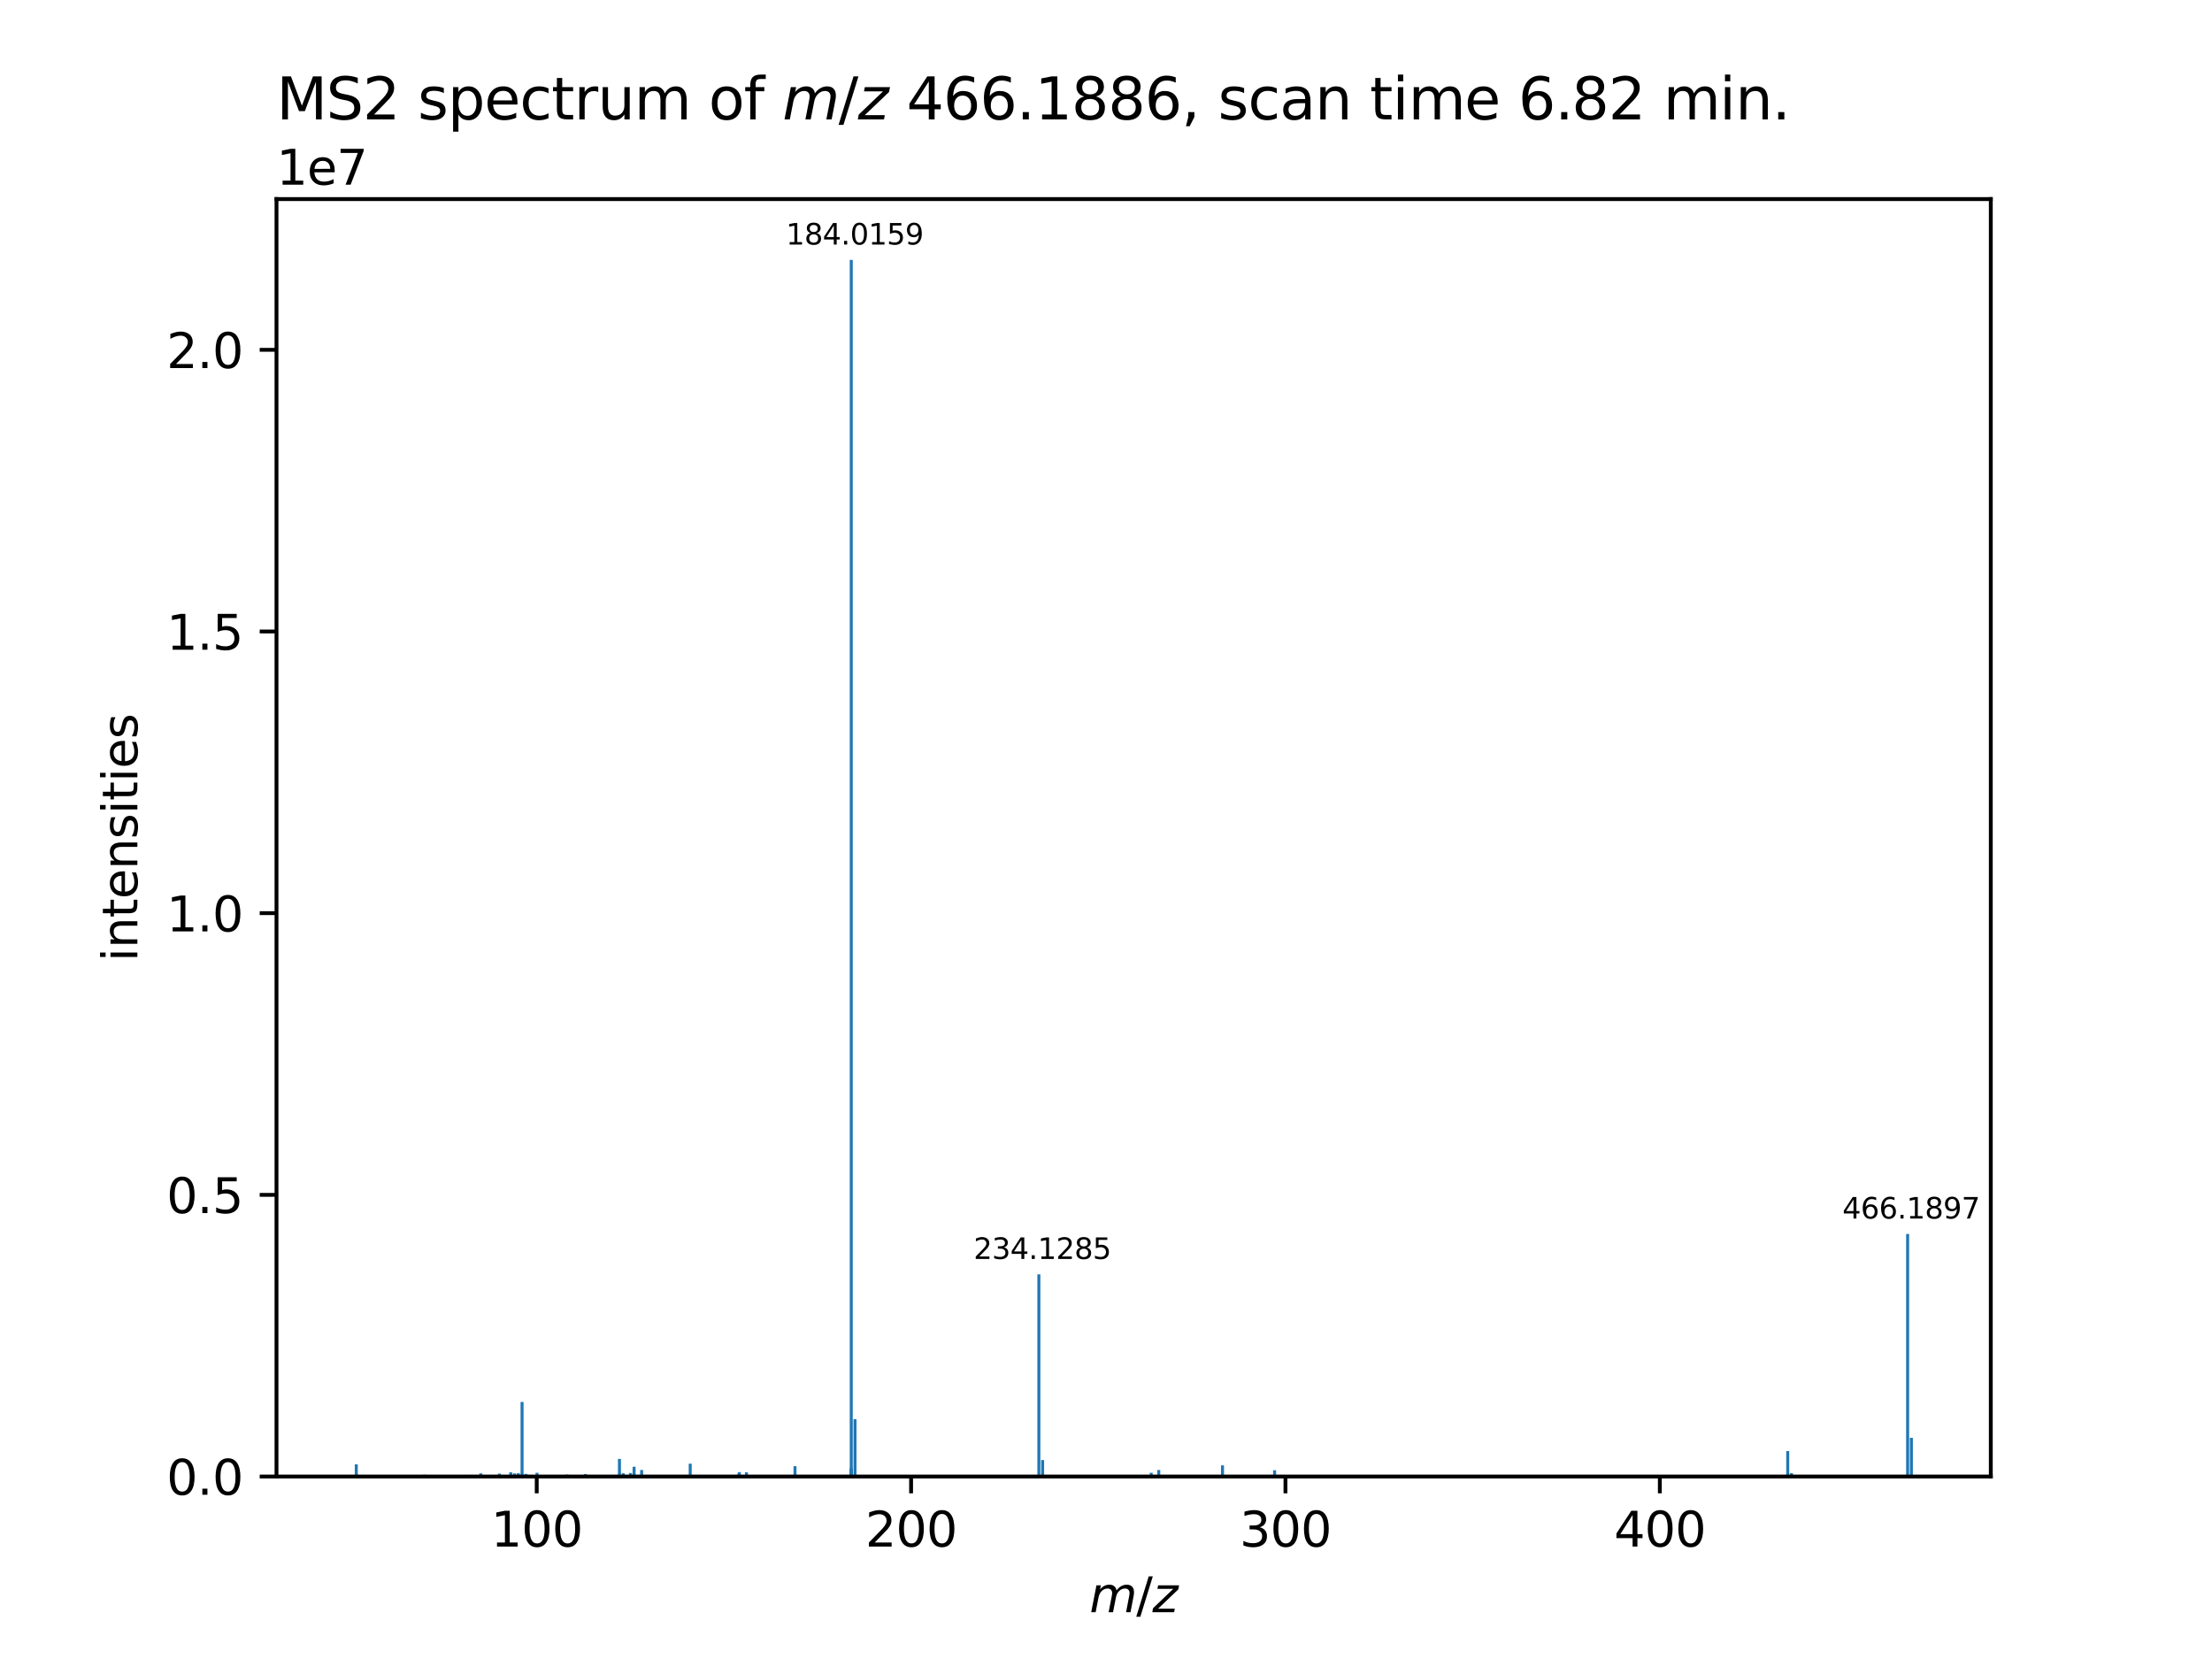 <?xml version="1.0" encoding="utf-8" standalone="no"?>
<!DOCTYPE svg PUBLIC "-//W3C//DTD SVG 1.1//EN"
  "http://www.w3.org/Graphics/SVG/1.1/DTD/svg11.dtd">
<svg xmlns:xlink="http://www.w3.org/1999/xlink" width="460.8pt" height="345.6pt" viewBox="0 0 460.8 345.6" xmlns="http://www.w3.org/2000/svg" version="1.1">
 <defs>
  <style type="text/css">*{stroke-linejoin: round; stroke-linecap: butt}</style>
 </defs>
 <g id="figure_1">
  <g id="patch_1">
   <path d="M 0 345.6 
L 460.8 345.6 
L 460.8 0 
L 0 0 
z
" style="fill: #ffffff"/>
  </g>
  <g id="axes_1">
   <g id="patch_2">
    <path d="M 57.6 307.584 
L 414.72 307.584 
L 414.72 41.472 
L 57.6 41.472 
z
" style="fill: #ffffff"/>
   </g>
   <g id="patch_3">
    <path d="M 73.833 307.584 
L 74.457 307.584 
L 74.457 307.456 
L 73.833 307.456 
z
" clip-path="url(#p152e90562b)" style="fill: #1f77b4"/>
   </g>
   <g id="patch_4">
    <path d="M 73.907 307.584 
L 74.531 307.584 
L 74.531 305.054 
L 73.907 305.054 
z
" clip-path="url(#p152e90562b)" style="fill: #1f77b4"/>
   </g>
   <g id="patch_5">
    <path d="M 73.994 307.584 
L 74.618 307.584 
L 74.618 307.181 
L 73.994 307.181 
z
" clip-path="url(#p152e90562b)" style="fill: #1f77b4"/>
   </g>
   <g id="patch_6">
    <path d="M 76.446 307.584 
L 77.07 307.584 
L 77.07 307.42 
L 76.446 307.42 
z
" clip-path="url(#p152e90562b)" style="fill: #1f77b4"/>
   </g>
   <g id="patch_7">
    <path d="M 79.028 307.584 
L 79.652 307.584 
L 79.652 307.483 
L 79.028 307.483 
z
" clip-path="url(#p152e90562b)" style="fill: #1f77b4"/>
   </g>
   <g id="patch_8">
    <path d="M 79.157 307.584 
L 79.781 307.584 
L 79.781 307.493 
L 79.157 307.493 
z
" clip-path="url(#p152e90562b)" style="fill: #1f77b4"/>
   </g>
   <g id="patch_9">
    <path d="M 82.507 307.584 
L 83.131 307.584 
L 83.131 307.504 
L 82.507 307.504 
z
" clip-path="url(#p152e90562b)" style="fill: #1f77b4"/>
   </g>
   <g id="patch_10">
    <path d="M 82.661 307.584 
L 83.285 307.584 
L 83.285 307.484 
L 82.661 307.484 
z
" clip-path="url(#p152e90562b)" style="fill: #1f77b4"/>
   </g>
   <g id="patch_11">
    <path d="M 85.805 307.584 
L 86.429 307.584 
L 86.429 307.388 
L 85.805 307.388 
z
" clip-path="url(#p152e90562b)" style="fill: #1f77b4"/>
   </g>
   <g id="patch_12">
    <path d="M 86.581 307.584 
L 87.205 307.584 
L 87.205 307.376 
L 86.581 307.376 
z
" clip-path="url(#p152e90562b)" style="fill: #1f77b4"/>
   </g>
   <g id="patch_13">
    <path d="M 87.377 307.584 
L 88.001 307.584 
L 88.001 307.43 
L 87.377 307.43 
z
" clip-path="url(#p152e90562b)" style="fill: #1f77b4"/>
   </g>
   <g id="patch_14">
    <path d="M 87.639 307.584 
L 88.263 307.584 
L 88.263 307.47 
L 87.639 307.47 
z
" clip-path="url(#p152e90562b)" style="fill: #1f77b4"/>
   </g>
   <g id="patch_15">
    <path d="M 88.153 307.584 
L 88.777 307.584 
L 88.777 307.214 
L 88.153 307.214 
z
" clip-path="url(#p152e90562b)" style="fill: #1f77b4"/>
   </g>
   <g id="patch_16">
    <path d="M 92.02 307.584 
L 92.643 307.584 
L 92.643 307.497 
L 92.02 307.497 
z
" clip-path="url(#p152e90562b)" style="fill: #1f77b4"/>
   </g>
   <g id="patch_17">
    <path d="M 94.365 307.584 
L 94.989 307.584 
L 94.989 307.485 
L 94.365 307.485 
z
" clip-path="url(#p152e90562b)" style="fill: #1f77b4"/>
   </g>
   <g id="patch_18">
    <path d="M 94.368 307.584 
L 94.992 307.584 
L 94.992 307.279 
L 94.368 307.279 
z
" clip-path="url(#p152e90562b)" style="fill: #1f77b4"/>
   </g>
   <g id="patch_19">
    <path d="M 95.939 307.584 
L 96.563 307.584 
L 96.563 307.345 
L 95.939 307.345 
z
" clip-path="url(#p152e90562b)" style="fill: #1f77b4"/>
   </g>
   <g id="patch_20">
    <path d="M 96.725 307.584 
L 97.349 307.584 
L 97.349 307.354 
L 96.725 307.354 
z
" clip-path="url(#p152e90562b)" style="fill: #1f77b4"/>
   </g>
   <g id="patch_21">
    <path d="M 97.511 307.584 
L 98.135 307.584 
L 98.135 307.248 
L 97.511 307.248 
z
" clip-path="url(#p152e90562b)" style="fill: #1f77b4"/>
   </g>
   <g id="patch_22">
    <path d="M 99.851 307.584 
L 100.474 307.584 
L 100.474 306.931 
L 99.851 306.931 
z
" clip-path="url(#p152e90562b)" style="fill: #1f77b4"/>
   </g>
   <g id="patch_23">
    <path d="M 102.095 307.584 
L 102.719 307.584 
L 102.719 307.493 
L 102.095 307.493 
z
" clip-path="url(#p152e90562b)" style="fill: #1f77b4"/>
   </g>
   <g id="patch_24">
    <path d="M 103.726 307.584 
L 104.35 307.584 
L 104.35 306.983 
L 103.726 306.983 
z
" clip-path="url(#p152e90562b)" style="fill: #1f77b4"/>
   </g>
   <g id="patch_25">
    <path d="M 105.298 307.584 
L 105.922 307.584 
L 105.922 307.358 
L 105.298 307.358 
z
" clip-path="url(#p152e90562b)" style="fill: #1f77b4"/>
   </g>
   <g id="patch_26">
    <path d="M 106.084 307.584 
L 106.708 307.584 
L 106.708 306.712 
L 106.084 306.712 
z
" clip-path="url(#p152e90562b)" style="fill: #1f77b4"/>
   </g>
   <g id="patch_27">
    <path d="M 106.87 307.584 
L 107.494 307.584 
L 107.494 306.94 
L 106.87 306.94 
z
" clip-path="url(#p152e90562b)" style="fill: #1f77b4"/>
   </g>
   <g id="patch_28">
    <path d="M 107.656 307.584 
L 108.28 307.584 
L 108.28 306.899 
L 107.656 306.899 
z
" clip-path="url(#p152e90562b)" style="fill: #1f77b4"/>
   </g>
   <g id="patch_29">
    <path d="M 108.442 307.584 
L 109.066 307.584 
L 109.066 292.053 
L 108.442 292.053 
z
" clip-path="url(#p152e90562b)" style="fill: #1f77b4"/>
   </g>
   <g id="patch_30">
    <path d="M 109.224 307.584 
L 109.848 307.584 
L 109.848 307.045 
L 109.224 307.045 
z
" clip-path="url(#p152e90562b)" style="fill: #1f77b4"/>
   </g>
   <g id="patch_31">
    <path d="M 111.557 307.584 
L 112.181 307.584 
L 112.181 306.811 
L 111.557 306.811 
z
" clip-path="url(#p152e90562b)" style="fill: #1f77b4"/>
   </g>
   <g id="patch_32">
    <path d="M 112.75 307.584 
L 113.374 307.584 
L 113.374 307.459 
L 112.75 307.459 
z
" clip-path="url(#p152e90562b)" style="fill: #1f77b4"/>
   </g>
   <g id="patch_33">
    <path d="M 117.8 307.584 
L 118.424 307.584 
L 118.424 307.194 
L 117.8 307.194 
z
" clip-path="url(#p152e90562b)" style="fill: #1f77b4"/>
   </g>
   <g id="patch_34">
    <path d="M 119.372 307.584 
L 119.996 307.584 
L 119.996 307.434 
L 119.372 307.434 
z
" clip-path="url(#p152e90562b)" style="fill: #1f77b4"/>
   </g>
   <g id="patch_35">
    <path d="M 120.915 307.584 
L 121.539 307.584 
L 121.539 307.455 
L 120.915 307.455 
z
" clip-path="url(#p152e90562b)" style="fill: #1f77b4"/>
   </g>
   <g id="patch_36">
    <path d="M 121.638 307.584 
L 122.262 307.584 
L 122.262 307.067 
L 121.638 307.067 
z
" clip-path="url(#p152e90562b)" style="fill: #1f77b4"/>
   </g>
   <g id="patch_37">
    <path d="M 124.401 307.584 
L 125.024 307.584 
L 125.024 307.47 
L 124.401 307.47 
z
" clip-path="url(#p152e90562b)" style="fill: #1f77b4"/>
   </g>
   <g id="patch_38">
    <path d="M 127.13 307.584 
L 127.754 307.584 
L 127.754 307.398 
L 127.13 307.398 
z
" clip-path="url(#p152e90562b)" style="fill: #1f77b4"/>
   </g>
   <g id="patch_39">
    <path d="M 128.73 307.584 
L 129.354 307.584 
L 129.354 303.914 
L 128.73 303.914 
z
" clip-path="url(#p152e90562b)" style="fill: #1f77b4"/>
   </g>
   <g id="patch_40">
    <path d="M 129.516 307.584 
L 130.14 307.584 
L 130.14 306.904 
L 129.516 306.904 
z
" clip-path="url(#p152e90562b)" style="fill: #1f77b4"/>
   </g>
   <g id="patch_41">
    <path d="M 131.026 307.584 
L 131.65 307.584 
L 131.65 306.857 
L 131.026 306.857 
z
" clip-path="url(#p152e90562b)" style="fill: #1f77b4"/>
   </g>
   <g id="patch_42">
    <path d="M 131.783 307.584 
L 132.407 307.584 
L 132.407 305.548 
L 131.783 305.548 
z
" clip-path="url(#p152e90562b)" style="fill: #1f77b4"/>
   </g>
   <g id="patch_43">
    <path d="M 131.846 307.584 
L 132.47 307.584 
L 132.47 307.233 
L 131.846 307.233 
z
" clip-path="url(#p152e90562b)" style="fill: #1f77b4"/>
   </g>
   <g id="patch_44">
    <path d="M 133.355 307.584 
L 133.979 307.584 
L 133.979 306.226 
L 133.355 306.226 
z
" clip-path="url(#p152e90562b)" style="fill: #1f77b4"/>
   </g>
   <g id="patch_45">
    <path d="M 133.418 307.584 
L 134.042 307.584 
L 134.042 307.31 
L 133.418 307.31 
z
" clip-path="url(#p152e90562b)" style="fill: #1f77b4"/>
   </g>
   <g id="patch_46">
    <path d="M 143.471 307.584 
L 144.095 307.584 
L 144.095 304.917 
L 143.471 304.917 
z
" clip-path="url(#p152e90562b)" style="fill: #1f77b4"/>
   </g>
   <g id="patch_47">
    <path d="M 145.829 307.584 
L 146.453 307.584 
L 146.453 307.333 
L 145.829 307.333 
z
" clip-path="url(#p152e90562b)" style="fill: #1f77b4"/>
   </g>
   <g id="patch_48">
    <path d="M 152.887 307.584 
L 153.511 307.584 
L 153.511 307.339 
L 152.887 307.339 
z
" clip-path="url(#p152e90562b)" style="fill: #1f77b4"/>
   </g>
   <g id="patch_49">
    <path d="M 153.615 307.584 
L 154.239 307.584 
L 154.239 306.946 
L 153.615 306.946 
z
" clip-path="url(#p152e90562b)" style="fill: #1f77b4"/>
   </g>
   <g id="patch_50">
    <path d="M 153.624 307.584 
L 154.248 307.584 
L 154.248 307.457 
L 153.624 307.457 
z
" clip-path="url(#p152e90562b)" style="fill: #1f77b4"/>
   </g>
   <g id="patch_51">
    <path d="M 153.707 307.584 
L 154.33 307.584 
L 154.33 306.667 
L 153.707 306.667 
z
" clip-path="url(#p152e90562b)" style="fill: #1f77b4"/>
   </g>
   <g id="patch_52">
    <path d="M 155.187 307.584 
L 155.811 307.584 
L 155.811 306.704 
L 155.187 306.704 
z
" clip-path="url(#p152e90562b)" style="fill: #1f77b4"/>
   </g>
   <g id="patch_53">
    <path d="M 165.303 307.584 
L 165.927 307.584 
L 165.927 305.431 
L 165.303 305.431 
z
" clip-path="url(#p152e90562b)" style="fill: #1f77b4"/>
   </g>
   <g id="patch_54">
    <path d="M 166.117 307.584 
L 166.741 307.584 
L 166.741 307.466 
L 166.117 307.466 
z
" clip-path="url(#p152e90562b)" style="fill: #1f77b4"/>
   </g>
   <g id="patch_55">
    <path d="M 175.524 307.584 
L 176.148 307.584 
L 176.148 307.409 
L 175.524 307.409 
z
" clip-path="url(#p152e90562b)" style="fill: #1f77b4"/>
   </g>
   <g id="patch_56">
    <path d="M 176.979 307.584 
L 177.603 307.584 
L 177.603 307.269 
L 176.979 307.269 
z
" clip-path="url(#p152e90562b)" style="fill: #1f77b4"/>
   </g>
   <g id="patch_57">
    <path d="M 176.986 307.584 
L 177.61 307.584 
L 177.61 306.966 
L 176.986 306.966 
z
" clip-path="url(#p152e90562b)" style="fill: #1f77b4"/>
   </g>
   <g id="patch_58">
    <path d="M 176.993 307.584 
L 177.617 307.584 
L 177.617 305.858 
L 176.993 305.858 
z
" clip-path="url(#p152e90562b)" style="fill: #1f77b4"/>
   </g>
   <g id="patch_59">
    <path d="M 176.999 307.584 
L 177.623 307.584 
L 177.623 306.273 
L 176.999 306.273 
z
" clip-path="url(#p152e90562b)" style="fill: #1f77b4"/>
   </g>
   <g id="patch_60">
    <path d="M 177.02 307.584 
L 177.644 307.584 
L 177.644 54.144 
L 177.02 54.144 
z
" clip-path="url(#p152e90562b)" style="fill: #1f77b4"/>
   </g>
   <g id="patch_61">
    <path d="M 177.041 307.584 
L 177.665 307.584 
L 177.665 306.521 
L 177.041 306.521 
z
" clip-path="url(#p152e90562b)" style="fill: #1f77b4"/>
   </g>
   <g id="patch_62">
    <path d="M 177.047 307.584 
L 177.671 307.584 
L 177.671 306.096 
L 177.047 306.096 
z
" clip-path="url(#p152e90562b)" style="fill: #1f77b4"/>
   </g>
   <g id="patch_63">
    <path d="M 177.077 307.584 
L 177.701 307.584 
L 177.701 307.372 
L 177.077 307.372 
z
" clip-path="url(#p152e90562b)" style="fill: #1f77b4"/>
   </g>
   <g id="patch_64">
    <path d="M 177.802 307.584 
L 178.426 307.584 
L 178.426 295.631 
L 177.802 295.631 
z
" clip-path="url(#p152e90562b)" style="fill: #1f77b4"/>
   </g>
   <g id="patch_65">
    <path d="M 179.35 307.584 
L 179.974 307.584 
L 179.974 307.328 
L 179.35 307.328 
z
" clip-path="url(#p152e90562b)" style="fill: #1f77b4"/>
   </g>
   <g id="patch_66">
    <path d="M 183.843 307.584 
L 184.467 307.584 
L 184.467 307.472 
L 183.843 307.472 
z
" clip-path="url(#p152e90562b)" style="fill: #1f77b4"/>
   </g>
   <g id="patch_67">
    <path d="M 190.299 307.584 
L 190.923 307.584 
L 190.923 307.381 
L 190.299 307.381 
z
" clip-path="url(#p152e90562b)" style="fill: #1f77b4"/>
   </g>
   <g id="patch_68">
    <path d="M 216.102 307.584 
L 216.726 307.584 
L 216.726 265.466 
L 216.102 265.466 
z
" clip-path="url(#p152e90562b)" style="fill: #1f77b4"/>
   </g>
   <g id="patch_69">
    <path d="M 216.884 307.584 
L 217.508 307.584 
L 217.508 304.15 
L 216.884 304.15 
z
" clip-path="url(#p152e90562b)" style="fill: #1f77b4"/>
   </g>
   <g id="patch_70">
    <path d="M 219.217 307.584 
L 219.841 307.584 
L 219.841 307.448 
L 219.217 307.448 
z
" clip-path="url(#p152e90562b)" style="fill: #1f77b4"/>
   </g>
   <g id="patch_71">
    <path d="M 230.148 307.584 
L 230.772 307.584 
L 230.772 307.394 
L 230.148 307.394 
z
" clip-path="url(#p152e90562b)" style="fill: #1f77b4"/>
   </g>
   <g id="patch_72">
    <path d="M 239.507 307.584 
L 240.131 307.584 
L 240.131 306.809 
L 239.507 306.809 
z
" clip-path="url(#p152e90562b)" style="fill: #1f77b4"/>
   </g>
   <g id="patch_73">
    <path d="M 240.288 307.584 
L 240.912 307.584 
L 240.912 307.356 
L 240.288 307.356 
z
" clip-path="url(#p152e90562b)" style="fill: #1f77b4"/>
   </g>
   <g id="patch_74">
    <path d="M 241.078 307.584 
L 241.702 307.584 
L 241.702 306.225 
L 241.078 306.225 
z
" clip-path="url(#p152e90562b)" style="fill: #1f77b4"/>
   </g>
   <g id="patch_75">
    <path d="M 241.861 307.584 
L 242.485 307.584 
L 242.485 307.455 
L 241.861 307.455 
z
" clip-path="url(#p152e90562b)" style="fill: #1f77b4"/>
   </g>
   <g id="patch_76">
    <path d="M 254.357 307.584 
L 254.981 307.584 
L 254.981 305.26 
L 254.357 305.26 
z
" clip-path="url(#p152e90562b)" style="fill: #1f77b4"/>
   </g>
   <g id="patch_77">
    <path d="M 255.141 307.584 
L 255.765 307.584 
L 255.765 307.402 
L 255.141 307.402 
z
" clip-path="url(#p152e90562b)" style="fill: #1f77b4"/>
   </g>
   <g id="patch_78">
    <path d="M 265.211 307.584 
L 265.835 307.584 
L 265.835 306.279 
L 265.211 306.279 
z
" clip-path="url(#p152e90562b)" style="fill: #1f77b4"/>
   </g>
   <g id="patch_79">
    <path d="M 265.991 307.584 
L 266.615 307.584 
L 266.615 307.462 
L 265.991 307.462 
z
" clip-path="url(#p152e90562b)" style="fill: #1f77b4"/>
   </g>
   <g id="patch_80">
    <path d="M 274.618 307.584 
L 275.241 307.584 
L 275.241 307.42 
L 274.618 307.42 
z
" clip-path="url(#p152e90562b)" style="fill: #1f77b4"/>
   </g>
   <g id="patch_81">
    <path d="M 344.86 307.584 
L 345.484 307.584 
L 345.484 307.481 
L 344.86 307.481 
z
" clip-path="url(#p152e90562b)" style="fill: #1f77b4"/>
   </g>
   <g id="patch_82">
    <path d="M 372.105 307.584 
L 372.729 307.584 
L 372.729 302.287 
L 372.105 302.287 
z
" clip-path="url(#p152e90562b)" style="fill: #1f77b4"/>
   </g>
   <g id="patch_83">
    <path d="M 372.886 307.584 
L 373.51 307.584 
L 373.51 306.895 
L 372.886 306.895 
z
" clip-path="url(#p152e90562b)" style="fill: #1f77b4"/>
   </g>
   <g id="patch_84">
    <path d="M 397.081 307.584 
L 397.705 307.584 
L 397.705 257.049 
L 397.081 257.049 
z
" clip-path="url(#p152e90562b)" style="fill: #1f77b4"/>
   </g>
   <g id="patch_85">
    <path d="M 397.164 307.584 
L 397.788 307.584 
L 397.788 307.274 
L 397.164 307.274 
z
" clip-path="url(#p152e90562b)" style="fill: #1f77b4"/>
   </g>
   <g id="patch_86">
    <path d="M 397.185 307.584 
L 397.809 307.584 
L 397.809 307.335 
L 397.185 307.335 
z
" clip-path="url(#p152e90562b)" style="fill: #1f77b4"/>
   </g>
   <g id="patch_87">
    <path d="M 397.863 307.584 
L 398.487 307.584 
L 398.487 299.519 
L 397.863 299.519 
z
" clip-path="url(#p152e90562b)" style="fill: #1f77b4"/>
   </g>
   <g id="matplotlib.axis_1">
    <g id="xtick_1">
     <g id="line2d_1">
      <defs>
       <path id="m5e5cee4432" d="M 0 0 
L 0 3.5 
" style="stroke: #000000; stroke-width: 0.8"/>
      </defs>
      <g>
       <use xlink:href="#m5e5cee4432" x="111.81" y="307.584" style="stroke: #000000; stroke-width: 0.8"/>
      </g>
     </g>
     <g id="text_1">
      <!-- 100 -->
      <g transform="translate(102.266 322.182) scale(0.1 -0.1)">
       <defs>
        <path id="DejaVuSans-31" d="M 794 531 
L 1825 531 
L 1825 4091 
L 703 3866 
L 703 4441 
L 1819 4666 
L 2450 4666 
L 2450 531 
L 3481 531 
L 3481 0 
L 794 0 
L 794 531 
z
" transform="scale(0.016)"/>
        <path id="DejaVuSans-30" d="M 2034 4250 
Q 1547 4250 1301 3770 
Q 1056 3291 1056 2328 
Q 1056 1369 1301 889 
Q 1547 409 2034 409 
Q 2525 409 2770 889 
Q 3016 1369 3016 2328 
Q 3016 3291 2770 3770 
Q 2525 4250 2034 4250 
z
M 2034 4750 
Q 2819 4750 3233 4129 
Q 3647 3509 3647 2328 
Q 3647 1150 3233 529 
Q 2819 -91 2034 -91 
Q 1250 -91 836 529 
Q 422 1150 422 2328 
Q 422 3509 836 4129 
Q 1250 4750 2034 4750 
z
" transform="scale(0.016)"/>
       </defs>
       <use xlink:href="#DejaVuSans-31"/>
       <use xlink:href="#DejaVuSans-30" x="63.623"/>
       <use xlink:href="#DejaVuSans-30" x="127.246"/>
      </g>
     </g>
    </g>
    <g id="xtick_2">
     <g id="line2d_2">
      <g>
       <use xlink:href="#m5e5cee4432" x="189.798" y="307.584" style="stroke: #000000; stroke-width: 0.8"/>
      </g>
     </g>
     <g id="text_2">
      <!-- 200 -->
      <g transform="translate(180.254 322.182) scale(0.1 -0.1)">
       <defs>
        <path id="DejaVuSans-32" d="M 1228 531 
L 3431 531 
L 3431 0 
L 469 0 
L 469 531 
Q 828 903 1448 1529 
Q 2069 2156 2228 2338 
Q 2531 2678 2651 2914 
Q 2772 3150 2772 3378 
Q 2772 3750 2511 3984 
Q 2250 4219 1831 4219 
Q 1534 4219 1204 4116 
Q 875 4013 500 3803 
L 500 4441 
Q 881 4594 1212 4672 
Q 1544 4750 1819 4750 
Q 2544 4750 2975 4387 
Q 3406 4025 3406 3419 
Q 3406 3131 3298 2873 
Q 3191 2616 2906 2266 
Q 2828 2175 2409 1742 
Q 1991 1309 1228 531 
z
" transform="scale(0.016)"/>
       </defs>
       <use xlink:href="#DejaVuSans-32"/>
       <use xlink:href="#DejaVuSans-30" x="63.623"/>
       <use xlink:href="#DejaVuSans-30" x="127.246"/>
      </g>
     </g>
    </g>
    <g id="xtick_3">
     <g id="line2d_3">
      <g>
       <use xlink:href="#m5e5cee4432" x="267.785" y="307.584" style="stroke: #000000; stroke-width: 0.8"/>
      </g>
     </g>
     <g id="text_3">
      <!-- 300 -->
      <g transform="translate(258.242 322.182) scale(0.1 -0.1)">
       <defs>
        <path id="DejaVuSans-33" d="M 2597 2516 
Q 3050 2419 3304 2112 
Q 3559 1806 3559 1356 
Q 3559 666 3084 287 
Q 2609 -91 1734 -91 
Q 1441 -91 1130 -33 
Q 819 25 488 141 
L 488 750 
Q 750 597 1062 519 
Q 1375 441 1716 441 
Q 2309 441 2620 675 
Q 2931 909 2931 1356 
Q 2931 1769 2642 2001 
Q 2353 2234 1838 2234 
L 1294 2234 
L 1294 2753 
L 1863 2753 
Q 2328 2753 2575 2939 
Q 2822 3125 2822 3475 
Q 2822 3834 2567 4026 
Q 2313 4219 1838 4219 
Q 1578 4219 1281 4162 
Q 984 4106 628 3988 
L 628 4550 
Q 988 4650 1302 4700 
Q 1616 4750 1894 4750 
Q 2613 4750 3031 4423 
Q 3450 4097 3450 3541 
Q 3450 3153 3228 2886 
Q 3006 2619 2597 2516 
z
" transform="scale(0.016)"/>
       </defs>
       <use xlink:href="#DejaVuSans-33"/>
       <use xlink:href="#DejaVuSans-30" x="63.623"/>
       <use xlink:href="#DejaVuSans-30" x="127.246"/>
      </g>
     </g>
    </g>
    <g id="xtick_4">
     <g id="line2d_4">
      <g>
       <use xlink:href="#m5e5cee4432" x="345.773" y="307.584" style="stroke: #000000; stroke-width: 0.8"/>
      </g>
     </g>
     <g id="text_4">
      <!-- 400 -->
      <g transform="translate(336.23 322.182) scale(0.1 -0.1)">
       <defs>
        <path id="DejaVuSans-34" d="M 2419 4116 
L 825 1625 
L 2419 1625 
L 2419 4116 
z
M 2253 4666 
L 3047 4666 
L 3047 1625 
L 3713 1625 
L 3713 1100 
L 3047 1100 
L 3047 0 
L 2419 0 
L 2419 1100 
L 313 1100 
L 313 1709 
L 2253 4666 
z
" transform="scale(0.016)"/>
       </defs>
       <use xlink:href="#DejaVuSans-34"/>
       <use xlink:href="#DejaVuSans-30" x="63.623"/>
       <use xlink:href="#DejaVuSans-30" x="127.246"/>
      </g>
     </g>
    </g>
    <g id="text_5">
     <!-- ${m/z}$ -->
     <g transform="translate(226.96 335.861) scale(0.1 -0.1)">
      <defs>
       <path id="DejaVuSans-Oblique-6d" d="M 5747 2113 
L 5338 0 
L 4763 0 
L 5166 2094 
Q 5191 2228 5203 2325 
Q 5216 2422 5216 2491 
Q 5216 2772 5059 2928 
Q 4903 3084 4622 3084 
Q 4203 3084 3875 2770 
Q 3547 2456 3450 1953 
L 3066 0 
L 2491 0 
L 2900 2094 
Q 2925 2209 2937 2307 
Q 2950 2406 2950 2484 
Q 2950 2769 2794 2926 
Q 2638 3084 2363 3084 
Q 1938 3084 1609 2770 
Q 1281 2456 1184 1953 
L 800 0 
L 225 0 
L 909 3500 
L 1484 3500 
L 1375 2956 
Q 1609 3263 1923 3423 
Q 2238 3584 2597 3584 
Q 2978 3584 3223 3384 
Q 3469 3184 3519 2828 
Q 3781 3197 4126 3390 
Q 4472 3584 4856 3584 
Q 5306 3584 5551 3325 
Q 5797 3066 5797 2591 
Q 5797 2488 5784 2364 
Q 5772 2241 5747 2113 
z
" transform="scale(0.016)"/>
       <path id="DejaVuSans-2f" d="M 1625 4666 
L 2156 4666 
L 531 -594 
L 0 -594 
L 1625 4666 
z
" transform="scale(0.016)"/>
       <path id="DejaVuSans-Oblique-7a" d="M 744 3500 
L 3475 3500 
L 3372 2975 
L 738 459 
L 2913 459 
L 2822 0 
L -19 0 
L 84 525 
L 2719 3041 
L 653 3041 
L 744 3500 
z
" transform="scale(0.016)"/>
      </defs>
      <use xlink:href="#DejaVuSans-Oblique-6d" transform="translate(0 0.094)"/>
      <use xlink:href="#DejaVuSans-2f" transform="translate(97.412 0.094)"/>
      <use xlink:href="#DejaVuSans-Oblique-7a" transform="translate(131.104 0.094)"/>
     </g>
    </g>
   </g>
   <g id="matplotlib.axis_2">
    <g id="ytick_1">
     <g id="line2d_5">
      <defs>
       <path id="mf15169c6ca" d="M 0 0 
L -3.5 0 
" style="stroke: #000000; stroke-width: 0.8"/>
      </defs>
      <g>
       <use xlink:href="#mf15169c6ca" x="57.6" y="307.584" style="stroke: #000000; stroke-width: 0.8"/>
      </g>
     </g>
     <g id="text_6">
      <!-- 0.0 -->
      <g transform="translate(34.697 311.383) scale(0.1 -0.1)">
       <defs>
        <path id="DejaVuSans-2e" d="M 684 794 
L 1344 794 
L 1344 0 
L 684 0 
L 684 794 
z
" transform="scale(0.016)"/>
       </defs>
       <use xlink:href="#DejaVuSans-30"/>
       <use xlink:href="#DejaVuSans-2e" x="63.623"/>
       <use xlink:href="#DejaVuSans-30" x="95.41"/>
      </g>
     </g>
    </g>
    <g id="ytick_2">
     <g id="line2d_6">
      <g>
       <use xlink:href="#mf15169c6ca" x="57.6" y="248.907" style="stroke: #000000; stroke-width: 0.8"/>
      </g>
     </g>
     <g id="text_7">
      <!-- 0.5 -->
      <g transform="translate(34.697 252.706) scale(0.1 -0.1)">
       <defs>
        <path id="DejaVuSans-35" d="M 691 4666 
L 3169 4666 
L 3169 4134 
L 1269 4134 
L 1269 2991 
Q 1406 3038 1543 3061 
Q 1681 3084 1819 3084 
Q 2600 3084 3056 2656 
Q 3513 2228 3513 1497 
Q 3513 744 3044 326 
Q 2575 -91 1722 -91 
Q 1428 -91 1123 -41 
Q 819 9 494 109 
L 494 744 
Q 775 591 1075 516 
Q 1375 441 1709 441 
Q 2250 441 2565 725 
Q 2881 1009 2881 1497 
Q 2881 1984 2565 2268 
Q 2250 2553 1709 2553 
Q 1456 2553 1204 2497 
Q 953 2441 691 2322 
L 691 4666 
z
" transform="scale(0.016)"/>
       </defs>
       <use xlink:href="#DejaVuSans-30"/>
       <use xlink:href="#DejaVuSans-2e" x="63.623"/>
       <use xlink:href="#DejaVuSans-35" x="95.41"/>
      </g>
     </g>
    </g>
    <g id="ytick_3">
     <g id="line2d_7">
      <g>
       <use xlink:href="#mf15169c6ca" x="57.6" y="190.229" style="stroke: #000000; stroke-width: 0.8"/>
      </g>
     </g>
     <g id="text_8">
      <!-- 1.0 -->
      <g transform="translate(34.697 194.028) scale(0.1 -0.1)">
       <use xlink:href="#DejaVuSans-31"/>
       <use xlink:href="#DejaVuSans-2e" x="63.623"/>
       <use xlink:href="#DejaVuSans-30" x="95.41"/>
      </g>
     </g>
    </g>
    <g id="ytick_4">
     <g id="line2d_8">
      <g>
       <use xlink:href="#mf15169c6ca" x="57.6" y="131.552" style="stroke: #000000; stroke-width: 0.8"/>
      </g>
     </g>
     <g id="text_9">
      <!-- 1.5 -->
      <g transform="translate(34.697 135.351) scale(0.1 -0.1)">
       <use xlink:href="#DejaVuSans-31"/>
       <use xlink:href="#DejaVuSans-2e" x="63.623"/>
       <use xlink:href="#DejaVuSans-35" x="95.41"/>
      </g>
     </g>
    </g>
    <g id="ytick_5">
     <g id="line2d_9">
      <g>
       <use xlink:href="#mf15169c6ca" x="57.6" y="72.874" style="stroke: #000000; stroke-width: 0.8"/>
      </g>
     </g>
     <g id="text_10">
      <!-- 2.0 -->
      <g transform="translate(34.697 76.673) scale(0.1 -0.1)">
       <use xlink:href="#DejaVuSans-32"/>
       <use xlink:href="#DejaVuSans-2e" x="63.623"/>
       <use xlink:href="#DejaVuSans-30" x="95.41"/>
      </g>
     </g>
    </g>
    <g id="text_11">
     <!-- intensities -->
     <g transform="translate(28.617 200.315) rotate(-90) scale(0.1 -0.1)">
      <defs>
       <path id="DejaVuSans-69" d="M 603 3500 
L 1178 3500 
L 1178 0 
L 603 0 
L 603 3500 
z
M 603 4863 
L 1178 4863 
L 1178 4134 
L 603 4134 
L 603 4863 
z
" transform="scale(0.016)"/>
       <path id="DejaVuSans-6e" d="M 3513 2113 
L 3513 0 
L 2938 0 
L 2938 2094 
Q 2938 2591 2744 2837 
Q 2550 3084 2163 3084 
Q 1697 3084 1428 2787 
Q 1159 2491 1159 1978 
L 1159 0 
L 581 0 
L 581 3500 
L 1159 3500 
L 1159 2956 
Q 1366 3272 1645 3428 
Q 1925 3584 2291 3584 
Q 2894 3584 3203 3211 
Q 3513 2838 3513 2113 
z
" transform="scale(0.016)"/>
       <path id="DejaVuSans-74" d="M 1172 4494 
L 1172 3500 
L 2356 3500 
L 2356 3053 
L 1172 3053 
L 1172 1153 
Q 1172 725 1289 603 
Q 1406 481 1766 481 
L 2356 481 
L 2356 0 
L 1766 0 
Q 1100 0 847 248 
Q 594 497 594 1153 
L 594 3053 
L 172 3053 
L 172 3500 
L 594 3500 
L 594 4494 
L 1172 4494 
z
" transform="scale(0.016)"/>
       <path id="DejaVuSans-65" d="M 3597 1894 
L 3597 1613 
L 953 1613 
Q 991 1019 1311 708 
Q 1631 397 2203 397 
Q 2534 397 2845 478 
Q 3156 559 3463 722 
L 3463 178 
Q 3153 47 2828 -22 
Q 2503 -91 2169 -91 
Q 1331 -91 842 396 
Q 353 884 353 1716 
Q 353 2575 817 3079 
Q 1281 3584 2069 3584 
Q 2775 3584 3186 3129 
Q 3597 2675 3597 1894 
z
M 3022 2063 
Q 3016 2534 2758 2815 
Q 2500 3097 2075 3097 
Q 1594 3097 1305 2825 
Q 1016 2553 972 2059 
L 3022 2063 
z
" transform="scale(0.016)"/>
       <path id="DejaVuSans-73" d="M 2834 3397 
L 2834 2853 
Q 2591 2978 2328 3040 
Q 2066 3103 1784 3103 
Q 1356 3103 1142 2972 
Q 928 2841 928 2578 
Q 928 2378 1081 2264 
Q 1234 2150 1697 2047 
L 1894 2003 
Q 2506 1872 2764 1633 
Q 3022 1394 3022 966 
Q 3022 478 2636 193 
Q 2250 -91 1575 -91 
Q 1294 -91 989 -36 
Q 684 19 347 128 
L 347 722 
Q 666 556 975 473 
Q 1284 391 1588 391 
Q 1994 391 2212 530 
Q 2431 669 2431 922 
Q 2431 1156 2273 1281 
Q 2116 1406 1581 1522 
L 1381 1569 
Q 847 1681 609 1914 
Q 372 2147 372 2553 
Q 372 3047 722 3315 
Q 1072 3584 1716 3584 
Q 2034 3584 2315 3537 
Q 2597 3491 2834 3397 
z
" transform="scale(0.016)"/>
      </defs>
      <use xlink:href="#DejaVuSans-69"/>
      <use xlink:href="#DejaVuSans-6e" x="27.783"/>
      <use xlink:href="#DejaVuSans-74" x="91.162"/>
      <use xlink:href="#DejaVuSans-65" x="130.371"/>
      <use xlink:href="#DejaVuSans-6e" x="191.895"/>
      <use xlink:href="#DejaVuSans-73" x="255.273"/>
      <use xlink:href="#DejaVuSans-69" x="307.373"/>
      <use xlink:href="#DejaVuSans-74" x="335.156"/>
      <use xlink:href="#DejaVuSans-69" x="374.365"/>
      <use xlink:href="#DejaVuSans-65" x="402.148"/>
      <use xlink:href="#DejaVuSans-73" x="463.672"/>
     </g>
    </g>
    <g id="text_12">
     <!-- 1e7 -->
     <g transform="translate(57.6 38.472) scale(0.1 -0.1)">
      <defs>
       <path id="DejaVuSans-37" d="M 525 4666 
L 3525 4666 
L 3525 4397 
L 1831 0 
L 1172 0 
L 2766 4134 
L 525 4134 
L 525 4666 
z
" transform="scale(0.016)"/>
      </defs>
      <use xlink:href="#DejaVuSans-31"/>
      <use xlink:href="#DejaVuSans-65" x="63.623"/>
      <use xlink:href="#DejaVuSans-37" x="125.146"/>
     </g>
    </g>
   </g>
   <g id="patch_88">
    <path d="M 57.6 307.584 
L 57.6 41.472 
" style="fill: none; stroke: #000000; stroke-width: 0.8; stroke-linejoin: miter; stroke-linecap: square"/>
   </g>
   <g id="patch_89">
    <path d="M 414.72 307.584 
L 414.72 41.472 
" style="fill: none; stroke: #000000; stroke-width: 0.8; stroke-linejoin: miter; stroke-linecap: square"/>
   </g>
   <g id="patch_90">
    <path d="M 57.6 307.584 
L 414.72 307.584 
" style="fill: none; stroke: #000000; stroke-width: 0.8; stroke-linejoin: miter; stroke-linecap: square"/>
   </g>
   <g id="patch_91">
    <path d="M 57.6 41.472 
L 414.72 41.472 
" style="fill: none; stroke: #000000; stroke-width: 0.8; stroke-linejoin: miter; stroke-linecap: square"/>
   </g>
   <g id="text_13">
    <!-- 184.0159 -->
    <g transform="translate(163.737 50.94) scale(0.06 -0.06)">
     <defs>
      <path id="DejaVuSans-38" d="M 2034 2216 
Q 1584 2216 1326 1975 
Q 1069 1734 1069 1313 
Q 1069 891 1326 650 
Q 1584 409 2034 409 
Q 2484 409 2743 651 
Q 3003 894 3003 1313 
Q 3003 1734 2745 1975 
Q 2488 2216 2034 2216 
z
M 1403 2484 
Q 997 2584 770 2862 
Q 544 3141 544 3541 
Q 544 4100 942 4425 
Q 1341 4750 2034 4750 
Q 2731 4750 3128 4425 
Q 3525 4100 3525 3541 
Q 3525 3141 3298 2862 
Q 3072 2584 2669 2484 
Q 3125 2378 3379 2068 
Q 3634 1759 3634 1313 
Q 3634 634 3220 271 
Q 2806 -91 2034 -91 
Q 1263 -91 848 271 
Q 434 634 434 1313 
Q 434 1759 690 2068 
Q 947 2378 1403 2484 
z
M 1172 3481 
Q 1172 3119 1398 2916 
Q 1625 2713 2034 2713 
Q 2441 2713 2670 2916 
Q 2900 3119 2900 3481 
Q 2900 3844 2670 4047 
Q 2441 4250 2034 4250 
Q 1625 4250 1398 4047 
Q 1172 3844 1172 3481 
z
" transform="scale(0.016)"/>
      <path id="DejaVuSans-39" d="M 703 97 
L 703 672 
Q 941 559 1184 500 
Q 1428 441 1663 441 
Q 2288 441 2617 861 
Q 2947 1281 2994 2138 
Q 2813 1869 2534 1725 
Q 2256 1581 1919 1581 
Q 1219 1581 811 2004 
Q 403 2428 403 3163 
Q 403 3881 828 4315 
Q 1253 4750 1959 4750 
Q 2769 4750 3195 4129 
Q 3622 3509 3622 2328 
Q 3622 1225 3098 567 
Q 2575 -91 1691 -91 
Q 1453 -91 1209 -44 
Q 966 3 703 97 
z
M 1959 2075 
Q 2384 2075 2632 2365 
Q 2881 2656 2881 3163 
Q 2881 3666 2632 3958 
Q 2384 4250 1959 4250 
Q 1534 4250 1286 3958 
Q 1038 3666 1038 3163 
Q 1038 2656 1286 2365 
Q 1534 2075 1959 2075 
z
" transform="scale(0.016)"/>
     </defs>
     <use xlink:href="#DejaVuSans-31"/>
     <use xlink:href="#DejaVuSans-38" x="63.623"/>
     <use xlink:href="#DejaVuSans-34" x="127.246"/>
     <use xlink:href="#DejaVuSans-2e" x="190.869"/>
     <use xlink:href="#DejaVuSans-30" x="222.656"/>
     <use xlink:href="#DejaVuSans-31" x="286.279"/>
     <use xlink:href="#DejaVuSans-35" x="349.902"/>
     <use xlink:href="#DejaVuSans-39" x="413.525"/>
    </g>
   </g>
   <g id="text_14">
    <!-- 234.1285 -->
    <g transform="translate(202.819 262.262) scale(0.06 -0.06)">
     <use xlink:href="#DejaVuSans-32"/>
     <use xlink:href="#DejaVuSans-33" x="63.623"/>
     <use xlink:href="#DejaVuSans-34" x="127.246"/>
     <use xlink:href="#DejaVuSans-2e" x="190.869"/>
     <use xlink:href="#DejaVuSans-31" x="222.656"/>
     <use xlink:href="#DejaVuSans-32" x="286.279"/>
     <use xlink:href="#DejaVuSans-38" x="349.902"/>
     <use xlink:href="#DejaVuSans-35" x="413.525"/>
    </g>
   </g>
   <g id="text_15">
    <!-- 466.1897 -->
    <g transform="translate(383.798 253.844) scale(0.06 -0.06)">
     <defs>
      <path id="DejaVuSans-36" d="M 2113 2584 
Q 1688 2584 1439 2293 
Q 1191 2003 1191 1497 
Q 1191 994 1439 701 
Q 1688 409 2113 409 
Q 2538 409 2786 701 
Q 3034 994 3034 1497 
Q 3034 2003 2786 2293 
Q 2538 2584 2113 2584 
z
M 3366 4563 
L 3366 3988 
Q 3128 4100 2886 4159 
Q 2644 4219 2406 4219 
Q 1781 4219 1451 3797 
Q 1122 3375 1075 2522 
Q 1259 2794 1537 2939 
Q 1816 3084 2150 3084 
Q 2853 3084 3261 2657 
Q 3669 2231 3669 1497 
Q 3669 778 3244 343 
Q 2819 -91 2113 -91 
Q 1303 -91 875 529 
Q 447 1150 447 2328 
Q 447 3434 972 4092 
Q 1497 4750 2381 4750 
Q 2619 4750 2861 4703 
Q 3103 4656 3366 4563 
z
" transform="scale(0.016)"/>
     </defs>
     <use xlink:href="#DejaVuSans-34"/>
     <use xlink:href="#DejaVuSans-36" x="63.623"/>
     <use xlink:href="#DejaVuSans-36" x="127.246"/>
     <use xlink:href="#DejaVuSans-2e" x="190.869"/>
     <use xlink:href="#DejaVuSans-31" x="222.656"/>
     <use xlink:href="#DejaVuSans-38" x="286.279"/>
     <use xlink:href="#DejaVuSans-39" x="349.902"/>
     <use xlink:href="#DejaVuSans-37" x="413.525"/>
    </g>
   </g>
   <g id="text_16">
    <!-- MS2 spectrum of ${m/z}$ 466.1886, scan time 6.82 min. -->
    <g transform="translate(57.6 24.874) scale(0.12 -0.12)">
     <defs>
      <path id="DejaVuSans-4d" d="M 628 4666 
L 1569 4666 
L 2759 1491 
L 3956 4666 
L 4897 4666 
L 4897 0 
L 4281 0 
L 4281 4097 
L 3078 897 
L 2444 897 
L 1241 4097 
L 1241 0 
L 628 0 
L 628 4666 
z
" transform="scale(0.016)"/>
      <path id="DejaVuSans-53" d="M 3425 4513 
L 3425 3897 
Q 3066 4069 2747 4153 
Q 2428 4238 2131 4238 
Q 1616 4238 1336 4038 
Q 1056 3838 1056 3469 
Q 1056 3159 1242 3001 
Q 1428 2844 1947 2747 
L 2328 2669 
Q 3034 2534 3370 2195 
Q 3706 1856 3706 1288 
Q 3706 609 3251 259 
Q 2797 -91 1919 -91 
Q 1588 -91 1214 -16 
Q 841 59 441 206 
L 441 856 
Q 825 641 1194 531 
Q 1563 422 1919 422 
Q 2459 422 2753 634 
Q 3047 847 3047 1241 
Q 3047 1584 2836 1778 
Q 2625 1972 2144 2069 
L 1759 2144 
Q 1053 2284 737 2584 
Q 422 2884 422 3419 
Q 422 4038 858 4394 
Q 1294 4750 2059 4750 
Q 2388 4750 2728 4690 
Q 3069 4631 3425 4513 
z
" transform="scale(0.016)"/>
      <path id="DejaVuSans-20" transform="scale(0.016)"/>
      <path id="DejaVuSans-70" d="M 1159 525 
L 1159 -1331 
L 581 -1331 
L 581 3500 
L 1159 3500 
L 1159 2969 
Q 1341 3281 1617 3432 
Q 1894 3584 2278 3584 
Q 2916 3584 3314 3078 
Q 3713 2572 3713 1747 
Q 3713 922 3314 415 
Q 2916 -91 2278 -91 
Q 1894 -91 1617 61 
Q 1341 213 1159 525 
z
M 3116 1747 
Q 3116 2381 2855 2742 
Q 2594 3103 2138 3103 
Q 1681 3103 1420 2742 
Q 1159 2381 1159 1747 
Q 1159 1113 1420 752 
Q 1681 391 2138 391 
Q 2594 391 2855 752 
Q 3116 1113 3116 1747 
z
" transform="scale(0.016)"/>
      <path id="DejaVuSans-63" d="M 3122 3366 
L 3122 2828 
Q 2878 2963 2633 3030 
Q 2388 3097 2138 3097 
Q 1578 3097 1268 2742 
Q 959 2388 959 1747 
Q 959 1106 1268 751 
Q 1578 397 2138 397 
Q 2388 397 2633 464 
Q 2878 531 3122 666 
L 3122 134 
Q 2881 22 2623 -34 
Q 2366 -91 2075 -91 
Q 1284 -91 818 406 
Q 353 903 353 1747 
Q 353 2603 823 3093 
Q 1294 3584 2113 3584 
Q 2378 3584 2631 3529 
Q 2884 3475 3122 3366 
z
" transform="scale(0.016)"/>
      <path id="DejaVuSans-72" d="M 2631 2963 
Q 2534 3019 2420 3045 
Q 2306 3072 2169 3072 
Q 1681 3072 1420 2755 
Q 1159 2438 1159 1844 
L 1159 0 
L 581 0 
L 581 3500 
L 1159 3500 
L 1159 2956 
Q 1341 3275 1631 3429 
Q 1922 3584 2338 3584 
Q 2397 3584 2469 3576 
Q 2541 3569 2628 3553 
L 2631 2963 
z
" transform="scale(0.016)"/>
      <path id="DejaVuSans-75" d="M 544 1381 
L 544 3500 
L 1119 3500 
L 1119 1403 
Q 1119 906 1312 657 
Q 1506 409 1894 409 
Q 2359 409 2629 706 
Q 2900 1003 2900 1516 
L 2900 3500 
L 3475 3500 
L 3475 0 
L 2900 0 
L 2900 538 
Q 2691 219 2414 64 
Q 2138 -91 1772 -91 
Q 1169 -91 856 284 
Q 544 659 544 1381 
z
M 1991 3584 
L 1991 3584 
z
" transform="scale(0.016)"/>
      <path id="DejaVuSans-6d" d="M 3328 2828 
Q 3544 3216 3844 3400 
Q 4144 3584 4550 3584 
Q 5097 3584 5394 3201 
Q 5691 2819 5691 2113 
L 5691 0 
L 5113 0 
L 5113 2094 
Q 5113 2597 4934 2840 
Q 4756 3084 4391 3084 
Q 3944 3084 3684 2787 
Q 3425 2491 3425 1978 
L 3425 0 
L 2847 0 
L 2847 2094 
Q 2847 2600 2669 2842 
Q 2491 3084 2119 3084 
Q 1678 3084 1418 2786 
Q 1159 2488 1159 1978 
L 1159 0 
L 581 0 
L 581 3500 
L 1159 3500 
L 1159 2956 
Q 1356 3278 1631 3431 
Q 1906 3584 2284 3584 
Q 2666 3584 2933 3390 
Q 3200 3197 3328 2828 
z
" transform="scale(0.016)"/>
      <path id="DejaVuSans-6f" d="M 1959 3097 
Q 1497 3097 1228 2736 
Q 959 2375 959 1747 
Q 959 1119 1226 758 
Q 1494 397 1959 397 
Q 2419 397 2687 759 
Q 2956 1122 2956 1747 
Q 2956 2369 2687 2733 
Q 2419 3097 1959 3097 
z
M 1959 3584 
Q 2709 3584 3137 3096 
Q 3566 2609 3566 1747 
Q 3566 888 3137 398 
Q 2709 -91 1959 -91 
Q 1206 -91 779 398 
Q 353 888 353 1747 
Q 353 2609 779 3096 
Q 1206 3584 1959 3584 
z
" transform="scale(0.016)"/>
      <path id="DejaVuSans-66" d="M 2375 4863 
L 2375 4384 
L 1825 4384 
Q 1516 4384 1395 4259 
Q 1275 4134 1275 3809 
L 1275 3500 
L 2222 3500 
L 2222 3053 
L 1275 3053 
L 1275 0 
L 697 0 
L 697 3053 
L 147 3053 
L 147 3500 
L 697 3500 
L 697 3744 
Q 697 4328 969 4595 
Q 1241 4863 1831 4863 
L 2375 4863 
z
" transform="scale(0.016)"/>
      <path id="DejaVuSans-2c" d="M 750 794 
L 1409 794 
L 1409 256 
L 897 -744 
L 494 -744 
L 750 256 
L 750 794 
z
" transform="scale(0.016)"/>
      <path id="DejaVuSans-61" d="M 2194 1759 
Q 1497 1759 1228 1600 
Q 959 1441 959 1056 
Q 959 750 1161 570 
Q 1363 391 1709 391 
Q 2188 391 2477 730 
Q 2766 1069 2766 1631 
L 2766 1759 
L 2194 1759 
z
M 3341 1997 
L 3341 0 
L 2766 0 
L 2766 531 
Q 2569 213 2275 61 
Q 1981 -91 1556 -91 
Q 1019 -91 701 211 
Q 384 513 384 1019 
Q 384 1609 779 1909 
Q 1175 2209 1959 2209 
L 2766 2209 
L 2766 2266 
Q 2766 2663 2505 2880 
Q 2244 3097 1772 3097 
Q 1472 3097 1187 3025 
Q 903 2953 641 2809 
L 641 3341 
Q 956 3463 1253 3523 
Q 1550 3584 1831 3584 
Q 2591 3584 2966 3190 
Q 3341 2797 3341 1997 
z
" transform="scale(0.016)"/>
     </defs>
     <use xlink:href="#DejaVuSans-4d" transform="translate(0 0.016)"/>
     <use xlink:href="#DejaVuSans-53" transform="translate(86.279 0.016)"/>
     <use xlink:href="#DejaVuSans-32" transform="translate(149.756 0.016)"/>
     <use xlink:href="#DejaVuSans-20" transform="translate(213.379 0.016)"/>
     <use xlink:href="#DejaVuSans-73" transform="translate(245.166 0.016)"/>
     <use xlink:href="#DejaVuSans-70" transform="translate(297.266 0.016)"/>
     <use xlink:href="#DejaVuSans-65" transform="translate(360.742 0.016)"/>
     <use xlink:href="#DejaVuSans-63" transform="translate(422.266 0.016)"/>
     <use xlink:href="#DejaVuSans-74" transform="translate(477.246 0.016)"/>
     <use xlink:href="#DejaVuSans-72" transform="translate(516.455 0.016)"/>
     <use xlink:href="#DejaVuSans-75" transform="translate(557.568 0.016)"/>
     <use xlink:href="#DejaVuSans-6d" transform="translate(620.947 0.016)"/>
     <use xlink:href="#DejaVuSans-20" transform="translate(718.359 0.016)"/>
     <use xlink:href="#DejaVuSans-6f" transform="translate(750.146 0.016)"/>
     <use xlink:href="#DejaVuSans-66" transform="translate(811.328 0.016)"/>
     <use xlink:href="#DejaVuSans-20" transform="translate(846.533 0.016)"/>
     <use xlink:href="#DejaVuSans-Oblique-6d" transform="translate(878.32 0.016)"/>
     <use xlink:href="#DejaVuSans-2f" transform="translate(975.732 0.016)"/>
     <use xlink:href="#DejaVuSans-Oblique-7a" transform="translate(1009.424 0.016)"/>
     <use xlink:href="#DejaVuSans-20" transform="translate(1061.914 0.016)"/>
     <use xlink:href="#DejaVuSans-34" transform="translate(1093.701 0.016)"/>
     <use xlink:href="#DejaVuSans-36" transform="translate(1157.324 0.016)"/>
     <use xlink:href="#DejaVuSans-36" transform="translate(1220.947 0.016)"/>
     <use xlink:href="#DejaVuSans-2e" transform="translate(1284.57 0.016)"/>
     <use xlink:href="#DejaVuSans-31" transform="translate(1316.357 0.016)"/>
     <use xlink:href="#DejaVuSans-38" transform="translate(1379.98 0.016)"/>
     <use xlink:href="#DejaVuSans-38" transform="translate(1443.604 0.016)"/>
     <use xlink:href="#DejaVuSans-36" transform="translate(1507.227 0.016)"/>
     <use xlink:href="#DejaVuSans-2c" transform="translate(1570.85 0.016)"/>
     <use xlink:href="#DejaVuSans-20" transform="translate(1602.637 0.016)"/>
     <use xlink:href="#DejaVuSans-73" transform="translate(1634.424 0.016)"/>
     <use xlink:href="#DejaVuSans-63" transform="translate(1686.523 0.016)"/>
     <use xlink:href="#DejaVuSans-61" transform="translate(1741.504 0.016)"/>
     <use xlink:href="#DejaVuSans-6e" transform="translate(1802.783 0.016)"/>
     <use xlink:href="#DejaVuSans-20" transform="translate(1866.162 0.016)"/>
     <use xlink:href="#DejaVuSans-74" transform="translate(1897.949 0.016)"/>
     <use xlink:href="#DejaVuSans-69" transform="translate(1937.158 0.016)"/>
     <use xlink:href="#DejaVuSans-6d" transform="translate(1964.941 0.016)"/>
     <use xlink:href="#DejaVuSans-65" transform="translate(2062.354 0.016)"/>
     <use xlink:href="#DejaVuSans-20" transform="translate(2123.877 0.016)"/>
     <use xlink:href="#DejaVuSans-36" transform="translate(2155.664 0.016)"/>
     <use xlink:href="#DejaVuSans-2e" transform="translate(2219.287 0.016)"/>
     <use xlink:href="#DejaVuSans-38" transform="translate(2248.449 0.016)"/>
     <use xlink:href="#DejaVuSans-32" transform="translate(2312.072 0.016)"/>
     <use xlink:href="#DejaVuSans-20" transform="translate(2375.695 0.016)"/>
     <use xlink:href="#DejaVuSans-6d" transform="translate(2407.482 0.016)"/>
     <use xlink:href="#DejaVuSans-69" transform="translate(2504.895 0.016)"/>
     <use xlink:href="#DejaVuSans-6e" transform="translate(2532.678 0.016)"/>
     <use xlink:href="#DejaVuSans-2e" transform="translate(2596.057 0.016)"/>
    </g>
   </g>
  </g>
 </g>
 <defs>
  <clipPath id="p152e90562b">
   <rect x="57.6" y="41.472" width="357.12" height="266.112"/>
  </clipPath>
 </defs>
</svg>
